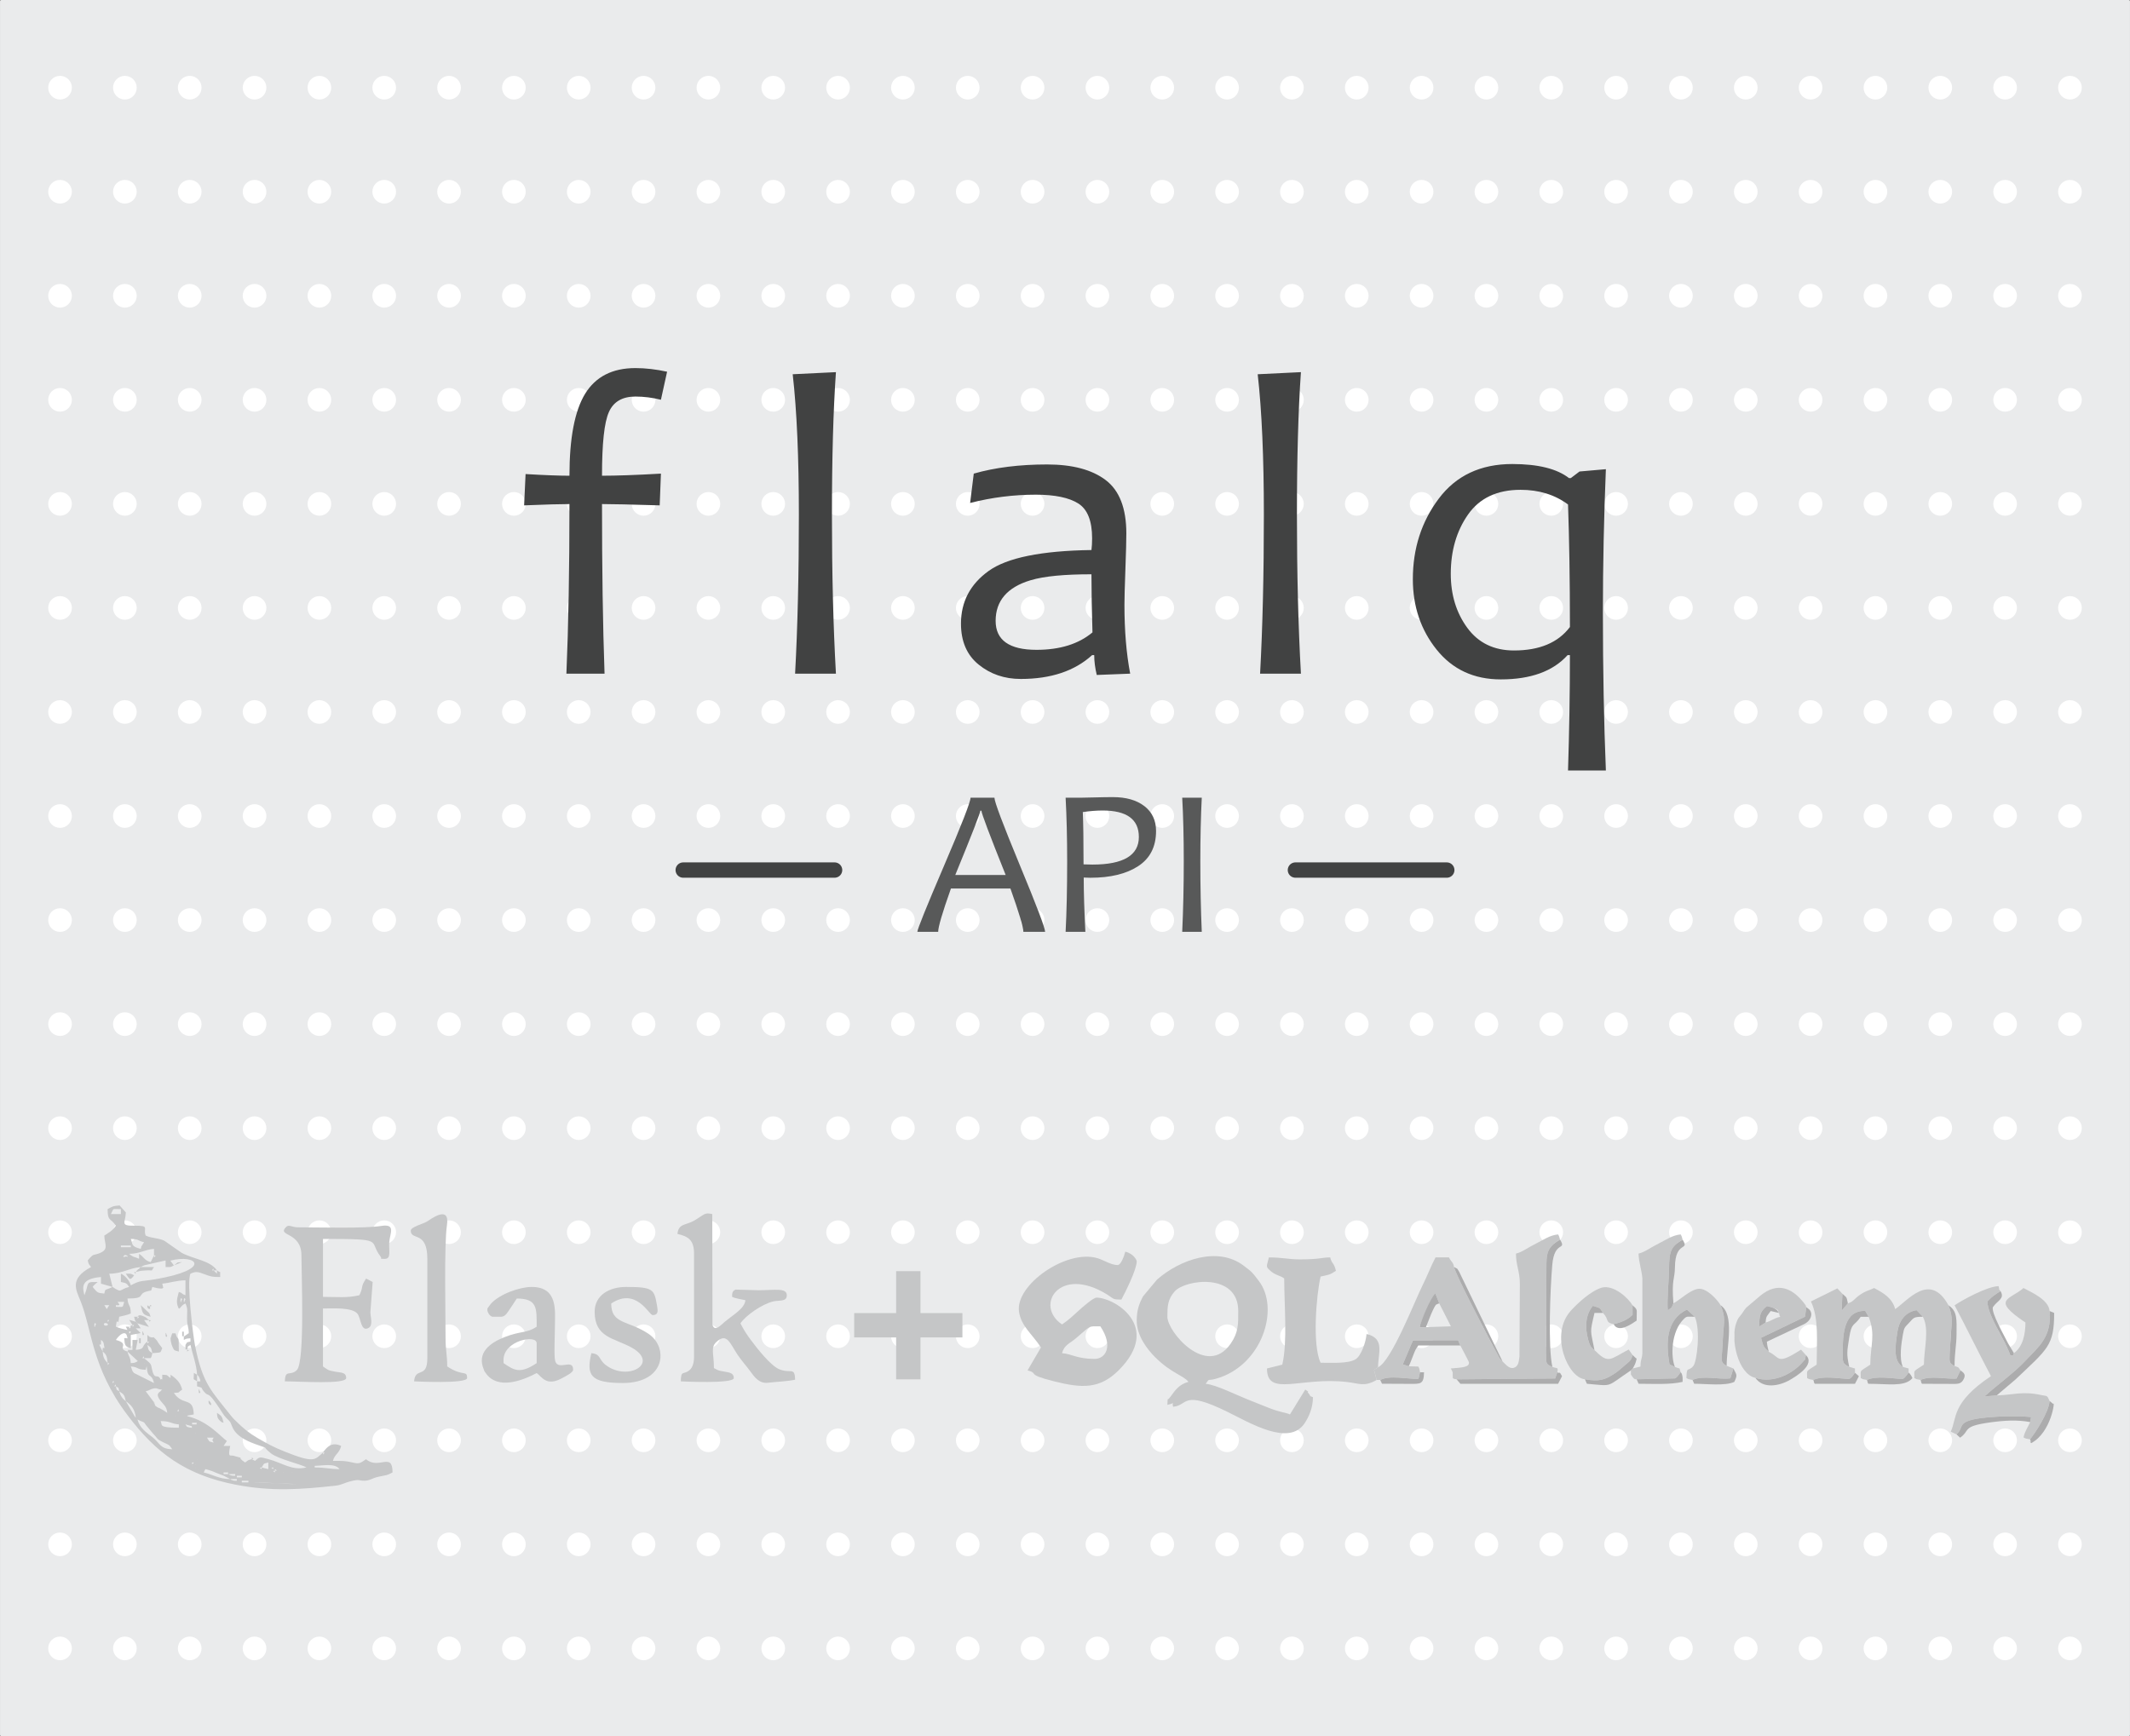 <?xml version="1.0" encoding="UTF-8"?>
<!DOCTYPE svg PUBLIC "-//W3C//DTD SVG 1.1//EN" "http://www.w3.org/Graphics/SVG/1.1/DTD/svg11.dtd">
<!-- Creator: CorelDRAW X7 -->
<svg xmlns="http://www.w3.org/2000/svg" xml:space="preserve" width="1640px" height="1337px" version="1.1" style="shape-rendering:geometricPrecision; text-rendering:geometricPrecision; image-rendering:optimizeQuality; fill-rule:evenodd; clip-rule:evenodd"
viewBox="0 0 1679851 1369514"
 xmlns:xlink="http://www.w3.org/1999/xlink">
 <rect x="0" y="0" width="1679851" height="1369514" fill="#808080" stroke="none"/>
 <defs>
  <style type="text/css">
   <![CDATA[
    .str0 {stroke:#414242;stroke-width:12096.8;stroke-linecap:round}
    .fil7 {fill:none}
    .fil3 {fill:#ACACAD}
    .fil2 {fill:#C5C6C7}
    .fil0 {fill:#EAEBEC}
    .fil1 {fill:white}
    .fil5 {fill:#414242;fill-rule:nonzero}
    .fil6 {fill:#585959;fill-rule:nonzero}
    .fil4 {fill:#C5C6C7;fill-rule:nonzero}
   ]]>
  </style>
 </defs>
 <g id="Capa_x0020_1">
  <g id="_1479898439072">
   <path class="fil0" d="M1156 0l1677538 0c636,0 1157,520 1157,1156l0 1367202c0,636 -521,1156 -1157,1156l-1677538 0c-636,0 -1156,-520 -1156,-1156l0 -1367202c0,-636 520,-1156 1156,-1156z"/>
   <g>
    <g>
     <circle class="fil1" cx="149608" cy="69171" r="9334"/>
     <circle class="fil1" cx="200742" cy="69171" r="9334"/>
     <circle class="fil1" cx="251877" cy="69171" r="9334"/>
     <circle class="fil1" cx="303011" cy="69171" r="9334"/>
     <circle class="fil1" cx="354145" cy="69171" r="9334"/>
     <circle class="fil1" cx="405280" cy="69171" r="9334"/>
     <circle class="fil1" cx="456414" cy="69171" r="9334"/>
     <circle class="fil1" cx="507549" cy="69171" r="9334"/>
     <circle class="fil1" cx="558683" cy="69171" r="9334"/>
     <circle class="fil1" cx="609817" cy="69171" r="9334"/>
     <circle class="fil1" cx="660952" cy="69171" r="9334"/>
     <circle class="fil1" cx="712086" cy="69171" r="9334"/>
     <circle class="fil1" cx="763221" cy="69171" r="9334"/>
     <circle class="fil1" cx="814355" cy="69171" r="9334"/>
     <circle class="fil1" cx="865489" cy="69171" r="9334"/>
     <circle class="fil1" cx="916624" cy="69171" r="9334"/>
     <circle class="fil1" cx="967758" cy="69171" r="9334"/>
     <circle class="fil1" cx="1018893" cy="69171" r="9334"/>
     <circle class="fil1" cx="1070027" cy="69171" r="9334"/>
     <circle class="fil1" cx="1121161" cy="69171" r="9334"/>
     <circle class="fil1" cx="1172296" cy="69171" r="9334"/>
     <circle class="fil1" cx="1223430" cy="69171" r="9334"/>
     <circle class="fil1" cx="1274565" cy="69171" r="9334"/>
     <circle class="fil1" cx="1325699" cy="69171" r="9334"/>
     <circle class="fil1" cx="1376833" cy="69171" r="9334"/>
     <circle class="fil1" cx="1427968" cy="69171" r="9334"/>
     <circle class="fil1" cx="1479102" cy="69171" r="9334"/>
     <circle class="fil1" cx="1530237" cy="69171" r="9334"/>
     <circle class="fil1" cx="1581371" cy="69171" r="9334"/>
     <circle class="fil1" cx="1632511" cy="69171" r="9334"/>
     <circle class="fil1" cx="47339" cy="69171" r="9334"/>
     <circle class="fil1" cx="98473" cy="69171" r="9334"/>
    </g>
    <g>
     <circle class="fil1" cx="149608" cy="151249" r="9334"/>
     <circle class="fil1" cx="200742" cy="151249" r="9334"/>
     <circle class="fil1" cx="251877" cy="151249" r="9334"/>
     <circle class="fil1" cx="303011" cy="151249" r="9334"/>
     <circle class="fil1" cx="354145" cy="151249" r="9334"/>
     <circle class="fil1" cx="405280" cy="151249" r="9334"/>
     <circle class="fil1" cx="456414" cy="151249" r="9334"/>
     <circle class="fil1" cx="507549" cy="151249" r="9334"/>
     <circle class="fil1" cx="558683" cy="151249" r="9334"/>
     <circle class="fil1" cx="609817" cy="151249" r="9334"/>
     <circle class="fil1" cx="660952" cy="151249" r="9334"/>
     <circle class="fil1" cx="712086" cy="151249" r="9334"/>
     <circle class="fil1" cx="763221" cy="151249" r="9334"/>
     <circle class="fil1" cx="814355" cy="151249" r="9334"/>
     <circle class="fil1" cx="865489" cy="151249" r="9334"/>
     <circle class="fil1" cx="916624" cy="151249" r="9334"/>
     <circle class="fil1" cx="967758" cy="151249" r="9334"/>
     <circle class="fil1" cx="1018893" cy="151249" r="9334"/>
     <circle class="fil1" cx="1070027" cy="151249" r="9334"/>
     <circle class="fil1" cx="1121161" cy="151249" r="9334"/>
     <circle class="fil1" cx="1172296" cy="151249" r="9334"/>
     <circle class="fil1" cx="1223430" cy="151249" r="9334"/>
     <circle class="fil1" cx="1274565" cy="151249" r="9334"/>
     <circle class="fil1" cx="1325699" cy="151249" r="9334"/>
     <circle class="fil1" cx="1376833" cy="151249" r="9334"/>
     <circle class="fil1" cx="1427968" cy="151249" r="9334"/>
     <circle class="fil1" cx="1479102" cy="151249" r="9334"/>
     <circle class="fil1" cx="1530237" cy="151249" r="9334"/>
     <circle class="fil1" cx="1581371" cy="151249" r="9334"/>
     <circle class="fil1" cx="1632511" cy="151249" r="9334"/>
     <circle class="fil1" cx="47339" cy="151249" r="9334"/>
     <circle class="fil1" cx="98473" cy="151249" r="9334"/>
    </g>
    <g>
     <circle class="fil1" cx="149608" cy="233327" r="9334"/>
     <circle class="fil1" cx="200742" cy="233327" r="9334"/>
     <circle class="fil1" cx="251877" cy="233327" r="9334"/>
     <circle class="fil1" cx="303011" cy="233327" r="9334"/>
     <circle class="fil1" cx="354145" cy="233327" r="9334"/>
     <circle class="fil1" cx="405280" cy="233327" r="9334"/>
     <circle class="fil1" cx="456414" cy="233327" r="9334"/>
     <circle class="fil1" cx="507549" cy="233327" r="9334"/>
     <circle class="fil1" cx="558683" cy="233327" r="9334"/>
     <circle class="fil1" cx="609817" cy="233327" r="9334"/>
     <circle class="fil1" cx="660952" cy="233327" r="9334"/>
     <circle class="fil1" cx="712086" cy="233327" r="9334"/>
     <circle class="fil1" cx="763221" cy="233327" r="9334"/>
     <circle class="fil1" cx="814355" cy="233327" r="9334"/>
     <circle class="fil1" cx="865489" cy="233327" r="9334"/>
     <circle class="fil1" cx="916624" cy="233327" r="9334"/>
     <circle class="fil1" cx="967758" cy="233327" r="9334"/>
     <circle class="fil1" cx="1018893" cy="233327" r="9334"/>
     <circle class="fil1" cx="1070027" cy="233327" r="9334"/>
     <circle class="fil1" cx="1121161" cy="233327" r="9334"/>
     <circle class="fil1" cx="1172296" cy="233327" r="9334"/>
     <circle class="fil1" cx="1223430" cy="233327" r="9334"/>
     <circle class="fil1" cx="1274565" cy="233327" r="9334"/>
     <circle class="fil1" cx="1325699" cy="233327" r="9334"/>
     <circle class="fil1" cx="1376833" cy="233327" r="9334"/>
     <circle class="fil1" cx="1427968" cy="233327" r="9334"/>
     <circle class="fil1" cx="1479102" cy="233327" r="9334"/>
     <circle class="fil1" cx="1530237" cy="233327" r="9334"/>
     <circle class="fil1" cx="1581371" cy="233327" r="9334"/>
     <circle class="fil1" cx="1632511" cy="233327" r="9334"/>
     <circle class="fil1" cx="47339" cy="233327" r="9334"/>
     <circle class="fil1" cx="98473" cy="233327" r="9334"/>
    </g>
    <g>
     <circle class="fil1" cx="149608" cy="315405" r="9334"/>
     <circle class="fil1" cx="200742" cy="315405" r="9334"/>
     <circle class="fil1" cx="251877" cy="315405" r="9334"/>
     <circle class="fil1" cx="303011" cy="315405" r="9334"/>
     <circle class="fil1" cx="354145" cy="315405" r="9334"/>
     <circle class="fil1" cx="405280" cy="315405" r="9334"/>
     <circle class="fil1" cx="456414" cy="315405" r="9334"/>
     <circle class="fil1" cx="507549" cy="315405" r="9334"/>
     <circle class="fil1" cx="558683" cy="315405" r="9334"/>
     <circle class="fil1" cx="609817" cy="315405" r="9334"/>
     <circle class="fil1" cx="660952" cy="315405" r="9334"/>
     <circle class="fil1" cx="712086" cy="315405" r="9334"/>
     <circle class="fil1" cx="763221" cy="315405" r="9334"/>
     <circle class="fil1" cx="814355" cy="315405" r="9334"/>
     <circle class="fil1" cx="865489" cy="315405" r="9334"/>
     <circle class="fil1" cx="916624" cy="315405" r="9334"/>
     <circle class="fil1" cx="967758" cy="315405" r="9334"/>
     <circle class="fil1" cx="1018893" cy="315405" r="9334"/>
     <circle class="fil1" cx="1070027" cy="315405" r="9334"/>
     <circle class="fil1" cx="1121161" cy="315405" r="9334"/>
     <circle class="fil1" cx="1172296" cy="315405" r="9334"/>
     <circle class="fil1" cx="1223430" cy="315405" r="9334"/>
     <circle class="fil1" cx="1274565" cy="315405" r="9334"/>
     <circle class="fil1" cx="1325699" cy="315405" r="9334"/>
     <circle class="fil1" cx="1376833" cy="315405" r="9334"/>
     <circle class="fil1" cx="1427968" cy="315405" r="9334"/>
     <circle class="fil1" cx="1479102" cy="315405" r="9334"/>
     <circle class="fil1" cx="1530237" cy="315405" r="9334"/>
     <circle class="fil1" cx="1581371" cy="315405" r="9334"/>
     <circle class="fil1" cx="1632511" cy="315405" r="9334"/>
     <circle class="fil1" cx="47339" cy="315405" r="9334"/>
     <circle class="fil1" cx="98473" cy="315405" r="9334"/>
    </g>
    <g>
     <circle class="fil1" cx="149608" cy="397483" r="9334"/>
     <circle class="fil1" cx="200742" cy="397483" r="9334"/>
     <circle class="fil1" cx="251877" cy="397483" r="9334"/>
     <circle class="fil1" cx="303011" cy="397483" r="9334"/>
     <circle class="fil1" cx="354145" cy="397483" r="9334"/>
     <circle class="fil1" cx="405280" cy="397483" r="9334"/>
     <circle class="fil1" cx="456414" cy="397483" r="9334"/>
     <circle class="fil1" cx="507549" cy="397483" r="9334"/>
     <circle class="fil1" cx="558683" cy="397483" r="9334"/>
     <circle class="fil1" cx="609817" cy="397483" r="9334"/>
     <circle class="fil1" cx="660952" cy="397483" r="9334"/>
     <circle class="fil1" cx="712086" cy="397483" r="9334"/>
     <circle class="fil1" cx="763221" cy="397483" r="9334"/>
     <circle class="fil1" cx="814355" cy="397483" r="9334"/>
     <circle class="fil1" cx="865489" cy="397483" r="9334"/>
     <circle class="fil1" cx="916624" cy="397483" r="9334"/>
     <circle class="fil1" cx="967758" cy="397483" r="9334"/>
     <circle class="fil1" cx="1018893" cy="397483" r="9334"/>
     <circle class="fil1" cx="1070027" cy="397483" r="9334"/>
     <circle class="fil1" cx="1121161" cy="397483" r="9334"/>
     <circle class="fil1" cx="1172296" cy="397483" r="9334"/>
     <circle class="fil1" cx="1223430" cy="397483" r="9334"/>
     <circle class="fil1" cx="1274565" cy="397483" r="9334"/>
     <circle class="fil1" cx="1325699" cy="397483" r="9334"/>
     <circle class="fil1" cx="1376833" cy="397483" r="9334"/>
     <circle class="fil1" cx="1427968" cy="397483" r="9334"/>
     <circle class="fil1" cx="1479102" cy="397483" r="9334"/>
     <circle class="fil1" cx="1530237" cy="397483" r="9334"/>
     <circle class="fil1" cx="1581371" cy="397483" r="9334"/>
     <circle class="fil1" cx="1632511" cy="397483" r="9334"/>
     <circle class="fil1" cx="47339" cy="397483" r="9334"/>
     <circle class="fil1" cx="98473" cy="397483" r="9334"/>
    </g>
    <g>
     <circle class="fil1" cx="149608" cy="479561" r="9334"/>
     <circle class="fil1" cx="200742" cy="479561" r="9334"/>
     <circle class="fil1" cx="251877" cy="479561" r="9334"/>
     <circle class="fil1" cx="303011" cy="479561" r="9334"/>
     <circle class="fil1" cx="354145" cy="479561" r="9334"/>
     <circle class="fil1" cx="405280" cy="479561" r="9334"/>
     <circle class="fil1" cx="456414" cy="479561" r="9334"/>
     <circle class="fil1" cx="507549" cy="479561" r="9334"/>
     <circle class="fil1" cx="558683" cy="479561" r="9334"/>
     <circle class="fil1" cx="609817" cy="479561" r="9334"/>
     <circle class="fil1" cx="660952" cy="479561" r="9334"/>
     <circle class="fil1" cx="712086" cy="479561" r="9334"/>
     <circle class="fil1" cx="763221" cy="479561" r="9334"/>
     <circle class="fil1" cx="814355" cy="479561" r="9334"/>
     <circle class="fil1" cx="865489" cy="479561" r="9334"/>
     <circle class="fil1" cx="916624" cy="479561" r="9334"/>
     <circle class="fil1" cx="967758" cy="479561" r="9334"/>
     <circle class="fil1" cx="1018893" cy="479561" r="9334"/>
     <circle class="fil1" cx="1070027" cy="479561" r="9334"/>
     <circle class="fil1" cx="1121161" cy="479561" r="9334"/>
     <circle class="fil1" cx="1172296" cy="479561" r="9334"/>
     <circle class="fil1" cx="1223430" cy="479561" r="9334"/>
     <circle class="fil1" cx="1274565" cy="479561" r="9334"/>
     <circle class="fil1" cx="1325699" cy="479561" r="9334"/>
     <circle class="fil1" cx="1376833" cy="479561" r="9334"/>
     <circle class="fil1" cx="1427968" cy="479561" r="9334"/>
     <circle class="fil1" cx="1479102" cy="479561" r="9334"/>
     <circle class="fil1" cx="1530237" cy="479561" r="9334"/>
     <circle class="fil1" cx="1581371" cy="479561" r="9334"/>
     <circle class="fil1" cx="1632511" cy="479561" r="9334"/>
     <circle class="fil1" cx="47339" cy="479561" r="9334"/>
     <circle class="fil1" cx="98473" cy="479561" r="9334"/>
    </g>
    <g>
     <circle class="fil1" cx="149608" cy="561639" r="9334"/>
     <circle class="fil1" cx="200742" cy="561639" r="9334"/>
     <circle class="fil1" cx="251877" cy="561639" r="9334"/>
     <circle class="fil1" cx="303011" cy="561639" r="9334"/>
     <circle class="fil1" cx="354145" cy="561639" r="9334"/>
     <circle class="fil1" cx="405280" cy="561639" r="9334"/>
     <circle class="fil1" cx="456414" cy="561639" r="9334"/>
     <circle class="fil1" cx="507549" cy="561639" r="9334"/>
     <circle class="fil1" cx="558683" cy="561639" r="9334"/>
     <circle class="fil1" cx="609817" cy="561639" r="9334"/>
     <circle class="fil1" cx="660952" cy="561639" r="9334"/>
     <circle class="fil1" cx="712086" cy="561639" r="9334"/>
     <circle class="fil1" cx="763221" cy="561639" r="9334"/>
     <circle class="fil1" cx="814355" cy="561639" r="9334"/>
     <circle class="fil1" cx="865489" cy="561639" r="9334"/>
     <circle class="fil1" cx="916624" cy="561639" r="9334"/>
     <circle class="fil1" cx="967758" cy="561639" r="9334"/>
     <circle class="fil1" cx="1018893" cy="561639" r="9334"/>
     <circle class="fil1" cx="1070027" cy="561639" r="9334"/>
     <circle class="fil1" cx="1121161" cy="561639" r="9334"/>
     <circle class="fil1" cx="1172296" cy="561639" r="9334"/>
     <circle class="fil1" cx="1223430" cy="561639" r="9334"/>
     <circle class="fil1" cx="1274565" cy="561639" r="9334"/>
     <circle class="fil1" cx="1325699" cy="561639" r="9334"/>
     <circle class="fil1" cx="1376833" cy="561639" r="9334"/>
     <circle class="fil1" cx="1427968" cy="561639" r="9334"/>
     <circle class="fil1" cx="1479102" cy="561639" r="9334"/>
     <circle class="fil1" cx="1530237" cy="561639" r="9334"/>
     <circle class="fil1" cx="1581371" cy="561639" r="9334"/>
     <circle class="fil1" cx="1632511" cy="561639" r="9334"/>
     <circle class="fil1" cx="47339" cy="561639" r="9334"/>
     <circle class="fil1" cx="98473" cy="561639" r="9334"/>
    </g>
    <g>
     <circle class="fil1" cx="149608" cy="643718" r="9334"/>
     <circle class="fil1" cx="200742" cy="643718" r="9334"/>
     <circle class="fil1" cx="251877" cy="643718" r="9334"/>
     <circle class="fil1" cx="303011" cy="643718" r="9334"/>
     <circle class="fil1" cx="354145" cy="643718" r="9334"/>
     <circle class="fil1" cx="405280" cy="643718" r="9334"/>
     <circle class="fil1" cx="456414" cy="643718" r="9334"/>
     <circle class="fil1" cx="507549" cy="643718" r="9334"/>
     <circle class="fil1" cx="558683" cy="643718" r="9334"/>
     <circle class="fil1" cx="609817" cy="643718" r="9334"/>
     <circle class="fil1" cx="660952" cy="643718" r="9334"/>
     <circle class="fil1" cx="712086" cy="643718" r="9334"/>
     <circle class="fil1" cx="763221" cy="643718" r="9334"/>
     <circle class="fil1" cx="814355" cy="643718" r="9334"/>
     <circle class="fil1" cx="865489" cy="643718" r="9334"/>
     <circle class="fil1" cx="916624" cy="643718" r="9334"/>
     <circle class="fil1" cx="967758" cy="643718" r="9334"/>
     <circle class="fil1" cx="1018893" cy="643718" r="9334"/>
     <circle class="fil1" cx="1070027" cy="643718" r="9334"/>
     <circle class="fil1" cx="1121161" cy="643718" r="9334"/>
     <circle class="fil1" cx="1172296" cy="643718" r="9334"/>
     <circle class="fil1" cx="1223430" cy="643718" r="9334"/>
     <circle class="fil1" cx="1274565" cy="643718" r="9334"/>
     <circle class="fil1" cx="1325699" cy="643718" r="9334"/>
     <circle class="fil1" cx="1376833" cy="643718" r="9334"/>
     <circle class="fil1" cx="1427968" cy="643718" r="9334"/>
     <circle class="fil1" cx="1479102" cy="643718" r="9334"/>
     <circle class="fil1" cx="1530237" cy="643718" r="9334"/>
     <circle class="fil1" cx="1581371" cy="643718" r="9334"/>
     <circle class="fil1" cx="1632511" cy="643718" r="9334"/>
     <circle class="fil1" cx="47339" cy="643718" r="9334"/>
     <circle class="fil1" cx="98473" cy="643718" r="9334"/>
    </g>
    <g>
     <circle class="fil1" cx="149608" cy="725796" r="9334"/>
     <circle class="fil1" cx="200742" cy="725796" r="9334"/>
     <circle class="fil1" cx="251877" cy="725796" r="9334"/>
     <circle class="fil1" cx="303011" cy="725796" r="9334"/>
     <circle class="fil1" cx="354145" cy="725796" r="9334"/>
     <circle class="fil1" cx="405280" cy="725796" r="9334"/>
     <circle class="fil1" cx="456414" cy="725796" r="9334"/>
     <circle class="fil1" cx="507549" cy="725796" r="9334"/>
     <circle class="fil1" cx="558683" cy="725796" r="9334"/>
     <circle class="fil1" cx="609817" cy="725796" r="9334"/>
     <circle class="fil1" cx="660952" cy="725796" r="9334"/>
     <circle class="fil1" cx="712086" cy="725796" r="9334"/>
     <circle class="fil1" cx="763221" cy="725796" r="9334"/>
     <circle class="fil1" cx="814355" cy="725796" r="9334"/>
     <circle class="fil1" cx="865489" cy="725796" r="9334"/>
     <circle class="fil1" cx="916624" cy="725796" r="9334"/>
     <circle class="fil1" cx="967758" cy="725796" r="9334"/>
     <circle class="fil1" cx="1018893" cy="725796" r="9334"/>
     <circle class="fil1" cx="1070027" cy="725796" r="9334"/>
     <circle class="fil1" cx="1121161" cy="725796" r="9334"/>
     <circle class="fil1" cx="1172296" cy="725796" r="9334"/>
     <circle class="fil1" cx="1223430" cy="725796" r="9334"/>
     <circle class="fil1" cx="1274565" cy="725796" r="9334"/>
     <circle class="fil1" cx="1325699" cy="725796" r="9334"/>
     <circle class="fil1" cx="1376833" cy="725796" r="9334"/>
     <circle class="fil1" cx="1427968" cy="725796" r="9334"/>
     <circle class="fil1" cx="1479102" cy="725796" r="9334"/>
     <circle class="fil1" cx="1530237" cy="725796" r="9334"/>
     <circle class="fil1" cx="1581371" cy="725796" r="9334"/>
     <circle class="fil1" cx="1632511" cy="725796" r="9334"/>
     <circle class="fil1" cx="47339" cy="725796" r="9334"/>
     <circle class="fil1" cx="98473" cy="725796" r="9334"/>
    </g>
    <g>
     <circle class="fil1" cx="149608" cy="807874" r="9334"/>
     <circle class="fil1" cx="200742" cy="807874" r="9334"/>
     <circle class="fil1" cx="251877" cy="807874" r="9334"/>
     <circle class="fil1" cx="303011" cy="807874" r="9334"/>
     <circle class="fil1" cx="354145" cy="807874" r="9334"/>
     <circle class="fil1" cx="405280" cy="807874" r="9334"/>
     <circle class="fil1" cx="456414" cy="807874" r="9334"/>
     <circle class="fil1" cx="507549" cy="807874" r="9334"/>
     <circle class="fil1" cx="558683" cy="807874" r="9334"/>
     <circle class="fil1" cx="609817" cy="807874" r="9334"/>
     <circle class="fil1" cx="660952" cy="807874" r="9334"/>
     <circle class="fil1" cx="712086" cy="807874" r="9334"/>
     <circle class="fil1" cx="763221" cy="807874" r="9334"/>
     <circle class="fil1" cx="814355" cy="807874" r="9334"/>
     <circle class="fil1" cx="865489" cy="807874" r="9334"/>
     <circle class="fil1" cx="916624" cy="807874" r="9334"/>
     <circle class="fil1" cx="967758" cy="807874" r="9334"/>
     <circle class="fil1" cx="1018893" cy="807874" r="9334"/>
     <circle class="fil1" cx="1070027" cy="807874" r="9334"/>
     <circle class="fil1" cx="1121161" cy="807874" r="9334"/>
     <circle class="fil1" cx="1172296" cy="807874" r="9334"/>
     <circle class="fil1" cx="1223430" cy="807874" r="9334"/>
     <circle class="fil1" cx="1274565" cy="807874" r="9334"/>
     <circle class="fil1" cx="1325699" cy="807874" r="9334"/>
     <circle class="fil1" cx="1376833" cy="807874" r="9334"/>
     <circle class="fil1" cx="1427968" cy="807874" r="9334"/>
     <circle class="fil1" cx="1479102" cy="807874" r="9334"/>
     <circle class="fil1" cx="1530237" cy="807874" r="9334"/>
     <circle class="fil1" cx="1581371" cy="807874" r="9334"/>
     <circle class="fil1" cx="1632511" cy="807874" r="9334"/>
     <circle class="fil1" cx="47339" cy="807874" r="9334"/>
     <circle class="fil1" cx="98473" cy="807874" r="9334"/>
    </g>
    <g>
     <circle class="fil1" cx="149608" cy="889952" r="9334"/>
     <circle class="fil1" cx="200742" cy="889952" r="9334"/>
     <circle class="fil1" cx="251877" cy="889952" r="9334"/>
     <circle class="fil1" cx="303011" cy="889952" r="9334"/>
     <circle class="fil1" cx="354145" cy="889952" r="9334"/>
     <circle class="fil1" cx="405280" cy="889952" r="9334"/>
     <circle class="fil1" cx="456414" cy="889952" r="9334"/>
     <circle class="fil1" cx="507549" cy="889952" r="9334"/>
     <circle class="fil1" cx="558683" cy="889952" r="9334"/>
     <circle class="fil1" cx="609817" cy="889952" r="9334"/>
     <circle class="fil1" cx="660952" cy="889952" r="9334"/>
     <circle class="fil1" cx="712086" cy="889952" r="9334"/>
     <circle class="fil1" cx="763221" cy="889952" r="9334"/>
     <circle class="fil1" cx="814355" cy="889952" r="9334"/>
     <circle class="fil1" cx="865489" cy="889952" r="9334"/>
     <circle class="fil1" cx="916624" cy="889952" r="9334"/>
     <circle class="fil1" cx="967758" cy="889952" r="9334"/>
     <circle class="fil1" cx="1018893" cy="889952" r="9334"/>
     <circle class="fil1" cx="1070027" cy="889952" r="9334"/>
     <circle class="fil1" cx="1121161" cy="889952" r="9334"/>
     <circle class="fil1" cx="1172296" cy="889952" r="9334"/>
     <circle class="fil1" cx="1223430" cy="889952" r="9334"/>
     <circle class="fil1" cx="1274565" cy="889952" r="9334"/>
     <circle class="fil1" cx="1325699" cy="889952" r="9334"/>
     <circle class="fil1" cx="1376833" cy="889952" r="9334"/>
     <circle class="fil1" cx="1427968" cy="889952" r="9334"/>
     <circle class="fil1" cx="1479102" cy="889952" r="9334"/>
     <circle class="fil1" cx="1530237" cy="889952" r="9334"/>
     <circle class="fil1" cx="1581371" cy="889952" r="9334"/>
     <circle class="fil1" cx="1632511" cy="889952" r="9334"/>
     <circle class="fil1" cx="47339" cy="889952" r="9334"/>
     <circle class="fil1" cx="98473" cy="889952" r="9334"/>
    </g>
    <g>
     <circle class="fil1" cx="149608" cy="972030" r="9334"/>
     <circle class="fil1" cx="200742" cy="972030" r="9334"/>
     <circle class="fil1" cx="251877" cy="972030" r="9334"/>
     <circle class="fil1" cx="303011" cy="972030" r="9334"/>
     <circle class="fil1" cx="354145" cy="972030" r="9334"/>
     <circle class="fil1" cx="405280" cy="972030" r="9334"/>
     <circle class="fil1" cx="456414" cy="972030" r="9334"/>
     <circle class="fil1" cx="507549" cy="972030" r="9334"/>
     <circle class="fil1" cx="558683" cy="972030" r="9334"/>
     <circle class="fil1" cx="609817" cy="972030" r="9334"/>
     <circle class="fil1" cx="660952" cy="972030" r="9334"/>
     <circle class="fil1" cx="712086" cy="972030" r="9334"/>
     <circle class="fil1" cx="763221" cy="972030" r="9334"/>
     <circle class="fil1" cx="814355" cy="972030" r="9334"/>
     <circle class="fil1" cx="865489" cy="972030" r="9334"/>
     <circle class="fil1" cx="916624" cy="972030" r="9334"/>
     <circle class="fil1" cx="967758" cy="972030" r="9334"/>
     <circle class="fil1" cx="1018893" cy="972030" r="9334"/>
     <circle class="fil1" cx="1070027" cy="972030" r="9334"/>
     <circle class="fil1" cx="1121161" cy="972030" r="9334"/>
     <circle class="fil1" cx="1172296" cy="972030" r="9334"/>
     <circle class="fil1" cx="1223430" cy="972030" r="9334"/>
     <circle class="fil1" cx="1274565" cy="972030" r="9334"/>
     <circle class="fil1" cx="1325699" cy="972030" r="9334"/>
     <circle class="fil1" cx="1376833" cy="972030" r="9334"/>
     <circle class="fil1" cx="1427968" cy="972030" r="9334"/>
     <circle class="fil1" cx="1479102" cy="972030" r="9334"/>
     <circle class="fil1" cx="1530237" cy="972030" r="9334"/>
     <circle class="fil1" cx="1581371" cy="972030" r="9334"/>
     <circle class="fil1" cx="1632511" cy="972030" r="9334"/>
     <circle class="fil1" cx="47339" cy="972030" r="9334"/>
     <circle class="fil1" cx="98473" cy="972030" r="9334"/>
    </g>
    <g>
     <circle class="fil1" cx="149608" cy="1054108" r="9334"/>
     <circle class="fil1" cx="200742" cy="1054108" r="9334"/>
     <circle class="fil1" cx="251877" cy="1054108" r="9334"/>
     <circle class="fil1" cx="303011" cy="1054108" r="9334"/>
     <circle class="fil1" cx="354145" cy="1054108" r="9334"/>
     <circle class="fil1" cx="405280" cy="1054108" r="9334"/>
     <circle class="fil1" cx="456414" cy="1054108" r="9334"/>
     <circle class="fil1" cx="507549" cy="1054108" r="9334"/>
     <circle class="fil1" cx="558683" cy="1054108" r="9334"/>
     <circle class="fil1" cx="609817" cy="1054108" r="9334"/>
     <circle class="fil1" cx="660952" cy="1054108" r="9334"/>
     <circle class="fil1" cx="712086" cy="1054108" r="9334"/>
     <circle class="fil1" cx="763221" cy="1054108" r="9334"/>
     <circle class="fil1" cx="814355" cy="1054108" r="9334"/>
     <circle class="fil1" cx="865489" cy="1054108" r="9334"/>
     <circle class="fil1" cx="916624" cy="1054108" r="9334"/>
     <circle class="fil1" cx="967758" cy="1054108" r="9334"/>
     <circle class="fil1" cx="1018893" cy="1054108" r="9334"/>
     <circle class="fil1" cx="1070027" cy="1054108" r="9334"/>
     <circle class="fil1" cx="1121161" cy="1054108" r="9334"/>
     <circle class="fil1" cx="1172296" cy="1054108" r="9334"/>
     <circle class="fil1" cx="1223430" cy="1054108" r="9334"/>
     <circle class="fil1" cx="1274565" cy="1054108" r="9334"/>
     <circle class="fil1" cx="1325699" cy="1054108" r="9334"/>
     <circle class="fil1" cx="1376833" cy="1054108" r="9334"/>
     <circle class="fil1" cx="1427968" cy="1054108" r="9334"/>
     <circle class="fil1" cx="1479102" cy="1054108" r="9334"/>
     <circle class="fil1" cx="1530237" cy="1054108" r="9334"/>
     <circle class="fil1" cx="1581371" cy="1054108" r="9334"/>
     <circle class="fil1" cx="1632511" cy="1054108" r="9334"/>
     <circle class="fil1" cx="47339" cy="1054108" r="9334"/>
     <circle class="fil1" cx="98473" cy="1054108" r="9334"/>
    </g>
    <g>
     <circle class="fil1" cx="149608" cy="1136186" r="9334"/>
     <circle class="fil1" cx="200742" cy="1136186" r="9334"/>
     <circle class="fil1" cx="251877" cy="1136186" r="9334"/>
     <circle class="fil1" cx="303011" cy="1136186" r="9334"/>
     <circle class="fil1" cx="354145" cy="1136186" r="9334"/>
     <circle class="fil1" cx="405280" cy="1136186" r="9334"/>
     <circle class="fil1" cx="456414" cy="1136186" r="9334"/>
     <circle class="fil1" cx="507549" cy="1136186" r="9334"/>
     <circle class="fil1" cx="558683" cy="1136186" r="9334"/>
     <circle class="fil1" cx="609817" cy="1136186" r="9334"/>
     <circle class="fil1" cx="660952" cy="1136186" r="9334"/>
     <circle class="fil1" cx="712086" cy="1136186" r="9334"/>
     <circle class="fil1" cx="763221" cy="1136186" r="9334"/>
     <circle class="fil1" cx="814355" cy="1136186" r="9334"/>
     <circle class="fil1" cx="865489" cy="1136186" r="9334"/>
     <circle class="fil1" cx="916624" cy="1136186" r="9334"/>
     <circle class="fil1" cx="967758" cy="1136186" r="9334"/>
     <circle class="fil1" cx="1018893" cy="1136186" r="9334"/>
     <circle class="fil1" cx="1070027" cy="1136186" r="9334"/>
     <circle class="fil1" cx="1121161" cy="1136186" r="9334"/>
     <circle class="fil1" cx="1172296" cy="1136186" r="9334"/>
     <circle class="fil1" cx="1223430" cy="1136186" r="9334"/>
     <circle class="fil1" cx="1274565" cy="1136186" r="9334"/>
     <circle class="fil1" cx="1325699" cy="1136186" r="9334"/>
     <circle class="fil1" cx="1376833" cy="1136186" r="9334"/>
     <circle class="fil1" cx="1427968" cy="1136186" r="9334"/>
     <circle class="fil1" cx="1479102" cy="1136186" r="9334"/>
     <circle class="fil1" cx="1530237" cy="1136186" r="9334"/>
     <circle class="fil1" cx="1581371" cy="1136186" r="9334"/>
     <circle class="fil1" cx="1632511" cy="1136186" r="9334"/>
     <circle class="fil1" cx="47339" cy="1136186" r="9334"/>
     <circle class="fil1" cx="98473" cy="1136186" r="9334"/>
    </g>
    <g>
     <circle class="fil1" cx="149608" cy="1218264" r="9334"/>
     <circle class="fil1" cx="200742" cy="1218264" r="9334"/>
     <circle class="fil1" cx="251877" cy="1218264" r="9334"/>
     <circle class="fil1" cx="303011" cy="1218264" r="9334"/>
     <circle class="fil1" cx="354145" cy="1218264" r="9334"/>
     <circle class="fil1" cx="405280" cy="1218264" r="9334"/>
     <circle class="fil1" cx="456414" cy="1218264" r="9334"/>
     <circle class="fil1" cx="507549" cy="1218264" r="9334"/>
     <circle class="fil1" cx="558683" cy="1218264" r="9334"/>
     <circle class="fil1" cx="609817" cy="1218264" r="9334"/>
     <circle class="fil1" cx="660952" cy="1218264" r="9334"/>
     <circle class="fil1" cx="712086" cy="1218264" r="9334"/>
     <circle class="fil1" cx="763221" cy="1218264" r="9334"/>
     <circle class="fil1" cx="814355" cy="1218264" r="9334"/>
     <circle class="fil1" cx="865489" cy="1218264" r="9334"/>
     <circle class="fil1" cx="916624" cy="1218264" r="9334"/>
     <circle class="fil1" cx="967758" cy="1218264" r="9334"/>
     <circle class="fil1" cx="1018893" cy="1218264" r="9334"/>
     <circle class="fil1" cx="1070027" cy="1218264" r="9334"/>
     <circle class="fil1" cx="1121161" cy="1218264" r="9334"/>
     <circle class="fil1" cx="1172296" cy="1218264" r="9334"/>
     <circle class="fil1" cx="1223430" cy="1218264" r="9334"/>
     <circle class="fil1" cx="1274565" cy="1218264" r="9334"/>
     <circle class="fil1" cx="1325699" cy="1218264" r="9334"/>
     <circle class="fil1" cx="1376833" cy="1218264" r="9334"/>
     <circle class="fil1" cx="1427968" cy="1218264" r="9334"/>
     <circle class="fil1" cx="1479102" cy="1218264" r="9334"/>
     <circle class="fil1" cx="1530237" cy="1218264" r="9334"/>
     <circle class="fil1" cx="1581371" cy="1218264" r="9334"/>
     <circle class="fil1" cx="1632511" cy="1218264" r="9334"/>
     <circle class="fil1" cx="47339" cy="1218264" r="9334"/>
     <circle class="fil1" cx="98473" cy="1218264" r="9334"/>
    </g>
    <g>
     <circle class="fil1" cx="149608" cy="1300342" r="9334"/>
     <circle class="fil1" cx="200742" cy="1300342" r="9334"/>
     <circle class="fil1" cx="251877" cy="1300342" r="9334"/>
     <circle class="fil1" cx="303011" cy="1300342" r="9334"/>
     <circle class="fil1" cx="354145" cy="1300342" r="9334"/>
     <circle class="fil1" cx="405280" cy="1300342" r="9334"/>
     <circle class="fil1" cx="456414" cy="1300342" r="9334"/>
     <circle class="fil1" cx="507549" cy="1300342" r="9334"/>
     <circle class="fil1" cx="558683" cy="1300342" r="9334"/>
     <circle class="fil1" cx="609817" cy="1300342" r="9334"/>
     <circle class="fil1" cx="660952" cy="1300342" r="9334"/>
     <circle class="fil1" cx="712086" cy="1300342" r="9334"/>
     <circle class="fil1" cx="763221" cy="1300342" r="9334"/>
     <circle class="fil1" cx="814355" cy="1300342" r="9334"/>
     <circle class="fil1" cx="865489" cy="1300342" r="9334"/>
     <circle class="fil1" cx="916624" cy="1300342" r="9334"/>
     <circle class="fil1" cx="967758" cy="1300342" r="9334"/>
     <circle class="fil1" cx="1018893" cy="1300342" r="9334"/>
     <circle class="fil1" cx="1070027" cy="1300342" r="9334"/>
     <circle class="fil1" cx="1121161" cy="1300342" r="9334"/>
     <circle class="fil1" cx="1172296" cy="1300342" r="9334"/>
     <circle class="fil1" cx="1223430" cy="1300342" r="9334"/>
     <circle class="fil1" cx="1274565" cy="1300342" r="9334"/>
     <circle class="fil1" cx="1325699" cy="1300342" r="9334"/>
     <circle class="fil1" cx="1376833" cy="1300342" r="9334"/>
     <circle class="fil1" cx="1427968" cy="1300342" r="9334"/>
     <circle class="fil1" cx="1479102" cy="1300342" r="9334"/>
     <circle class="fil1" cx="1530237" cy="1300342" r="9334"/>
     <circle class="fil1" cx="1581371" cy="1300342" r="9334"/>
     <circle class="fil1" cx="1632511" cy="1300342" r="9334"/>
     <circle class="fil1" cx="47339" cy="1300342" r="9334"/>
     <circle class="fil1" cx="98473" cy="1300342" r="9334"/>
    </g>
   </g>
   <g>
    <g>
     <g>
      <path class="fil2" d="M920671 1038731c0,-8106 175,-13683 5712,-19967 8402,-9537 50179,-15102 50179,15435 0,10366 234,16757 -5979,25744 -18844,27251 -49912,-9257 -49912,-21212zm-24168 3022c0,12046 8297,22688 14725,29079 12604,12526 22458,14342 26059,19257 -7084,1892 -10176,6121 -14089,11590 -3479,4859 -1888,-1142 -2527,6537 7350,-1557 3088,-2845 4532,1511 12003,-999 6576,-13810 42832,3994 18024,8853 48585,27431 60838,9043 3538,-5311 6600,-12378 6600,-20590 -3760,-1517 -946,-34 -3258,-2785 -2881,-3428 2658,731 -2784,-3258l-12085 19638c-3456,-1658 -7034,-1287 -17249,-5409 -6029,-2436 -10976,-4401 -16205,-6453 -8245,-3233 -24965,-11637 -33009,-12307 3569,-4873 842,-1959 8095,-3988 36364,-10177 50614,-55306 33792,-77174 -5405,-7026 -4926,-6727 -12060,-12108 -20306,-15311 -50271,-4713 -68209,11083l-11000 13169c-3077,5801 -4998,10849 -4998,19171z"/>
      <path class="fil2" d="M1135064 1028157l9210 18105 -19679 658 -5054 208c1137,-5144 9702,-22281 12461,-26856l3062 7885zm49952 45859c-1375,-1484 -231,118 -2374,-2671l-8494 -15657c-6278,-12566 -24913,-47678 -27436,-56232 -721,-4182 -1745,-3306 -3991,-7551l-10573 0c-3670,6933 -6288,14121 -10063,21658 -6315,12605 -24746,60328 -35254,64983l-3182 2083 2069 7950 2821 0c7750,-3944 20840,-709 30146,-844l1235 -5198c-620,-2902 -183,-2423 -1367,-4532l-7553 -222 -4673 -1498 8017 -18976 35600 -8 1790 4088c577,1052 6614,12579 6720,13105 826,4072 -5366,4284 -14222,5021 1924,4010 1378,1617 1511,7553 1451,1212 1499,498 3020,1018l77783 -685 1645 -4864c1040,-4565 -517,-2744 -3900,-4309 -5392,-2237 -4758,-2451 -5032,-10733l376 -71112c185,-8206 1150,-12852 10698,-18584 -797,-2454 -404,-2053 -1511,-4022 -6358,531 -11721,4354 -17127,7042 -7237,3598 -11093,6897 -16104,8064 0,9700 3050,13647 3063,24126l-312 57173c-512,3616 -659,7875 -4669,8864 -3713,913 -6386,-3098 -8657,-5030z"/>
      <path class="fil2" d="M863270 1071963c-13853,0 -17918,-3885 -25679,-4531 1753,-6568 6148,-7631 10937,-11721 12399,-10592 9490,-9427 19274,-9427 10476,15644 4184,25679 -4532,25679zm18126 -74017c-5061,0 -10766,-3886 -15752,-5395 -24550,-7432 -65278,21155 -61973,42326 1766,11307 9991,17103 17303,28023l-10573 18126c9451,2523 -1981,2856 20237,8464 22198,5602 36484,6707 51899,-8834 34087,-34367 -3686,-57030 -17756,-57030 -2610,0 -11510,7931 -13989,10180 -4829,4383 -7867,7395 -13201,10967 -22015,-14741 -2155,-47077 35637,-23552 5582,3474 3904,3915 11190,3915 2809,-5309 12085,-23488 12085,-30210 0,-823 -2448,-6012 -9065,-7553 -660,2839 -3268,10573 -6042,10573z"/>
      <path class="fil2" d="M1430089 1088579c7541,-3503 19511,-1185 28337,-729 2165,-1649 895,-386 2725,-2461 30,-35 1609,-2202 1806,-2465l0 -3409 -4531 -1295c-5513,-2423 -5163,-3727 -5130,-12268 48,-12766 691,-32413 17752,-31833l2691 4612c5678,14155 1303,22910 1303,37764 -9322,6242 -7398,3644 -7552,10573 2164,1217 1733,835 4908,1511 7564,-3501 19486,-1160 28323,-744 1841,-1508 977,-591 2650,-2536 115,-132 1636,-2224 1883,-2546l0 -3238 -4533 -1230c-7373,-4276 -6250,-14990 -4361,-27355 1431,-9363 6402,-16010 15201,-17400l4933 5201c5365,9778 843,25882 843,37764 -9322,6242 -7398,3644 -7553,10573 2163,1215 1733,834 4900,1511 7782,-3615 19390,-611 28334,-1081l3153 -6472c-2399,-3180 -501,-1847 -4666,-3518 -4083,-2037 -4196,-2939 -3857,-9577 204,-4009 572,-8325 772,-12570 532,-11308 2372,-15116 -1730,-25693 -14639,-26751 -32301,-3482 -42011,3020 -2345,-8779 -9337,-12763 -16616,-16616 -4984,2392 -6084,1860 -11224,5393 -4611,3171 -4876,5249 -9454,6692l-4937 5763 615 -13315 -3983 -4262 -20865 10304c6465,13472 4532,32191 4532,49848 -9322,6242 -7399,3644 -7552,10573 2159,1215 1732,834 4894,1511z"/>
      <path class="fil2" d="M1543018 1131478c4969,-4258 1976,-7470 8476,-10276 9934,-4286 39878,-4522 50365,-3373l-719 3981c-2333,5053 -4043,6887 -5255,12085 2254,1267 1768,836 5154,1511 4087,-5018 14761,-21294 15418,-30212 -2064,-4883 -1832,-3674 -6757,-4740 -14909,-3230 -21841,-28 -34961,309l-9655 840c10444,-9507 23685,-18885 32292,-28175 9520,-10275 21013,-18398 19105,-39229 -770,-8829 -13864,-14564 -20596,-18127 -10750,9346 -26175,8652 1511,27191 0,8985 -1926,18933 -9059,24169 -2268,2021 2918,1734 -2829,1691 -3940,-11701 -18026,-31301 -18099,-42476 3873,-4136 5796,-5249 10351,-8166 -2201,-2848 -319,574 -1511,-3918 -8940,199 -27980,10576 -34744,15105 9838,18588 18859,37289 28701,55890 -31542,21122 -26696,33333 -31721,43806l4533 2114z"/>
      <path class="fil2" d="M1287734 1079515l-1511 1511c337,4048 -842,2059 1153,4910 2103,3010 2775,1845 3380,2112l30210 -697c1367,-832 1124,-534 2520,-2229 562,-686 1477,-2008 2012,-2698 -1687,-4474 918,-1883 -4532,-4115l-4248 -1989c-3062,-16947 -2722,-35276 13695,-43264l6206 5675c4764,10442 1666,35292 -1093,38728 -4186,5210 -5271,-546 -5496,9609 2141,1204 1724,833 4841,1511 8264,-3859 20316,-127 29779,-1288l2447 -7776c-2409,-975 -2532,-952 -5345,-2120 -5039,-2346 -3920,-4557 -3560,-11450 229,-4408 457,-8961 781,-13360 790,-10743 1874,-13591 -1967,-22917 -2578,-4458 -10997,-13644 -17430,-13013 -3509,345 -7691,3084 -10192,4815 -4299,2977 -5264,4062 -9615,6687 -2211,4672 -16,2079 -4433,5492 -786,-7659 886,-23559 985,-32687 152,-14186 1395,-17549 10688,-23073 -794,-2538 -384,-2103 -1511,-4112 -6360,531 -11722,4354 -17127,7042 -7238,3598 -11095,6897 -16106,8064 150,6750 2560,13306 3026,19634l-2 58916c-445,5880 -1363,3861 -1513,10572l-6042 1510z"/>
      <path class="fil2" d="M1085718 1088579l-2069 -7950 3182 -2083c0,-10963 5695,-22782 -9063,-26220 -534,6424 -4260,17259 -8734,19967 -5811,3518 -18377,2692 -27520,2692 -6642,-13846 -3442,-53197 0,-67976 6696,-1559 7037,-1150 12085,-4531 -1576,-6765 -3004,-4851 -4532,-10573 -6962,0 -7975,1597 -24210,1553 -8811,-24 -13648,-1553 -24127,-1553 -1691,7258 -2632,6926 559,10015 4369,4232 8221,4019 11526,6600 0,21018 2704,49880 -1511,67975 -4153,967 -7931,2052 -12085,3020 0,22853 26387,6362 63324,10693 9505,1114 13411,3955 23175,-1629z"/>
      <path class="fil2" d="M1392496 1043263l-5222 3297c392,-8759 759,-11980 6199,-16233 1663,414 3709,696 5308,1504 5180,1823 2924,2246 4194,3879 658,1209 -31,1701 1071,3021 -5490,1280 -6459,3104 -11550,4532zm-8087 43681c15097,4828 30271,-4184 37264,-12466 3565,-4223 1296,391 2571,-5535l-3853 -4279c-19511,12577 -16201,6080 -25408,1713 -4297,-3933 -4333,-4255 -6096,-11030l34670 -16661 1019 -7507c-808,-1997 258,-525 -1333,-2629 -9670,-12791 -21329,-17389 -34589,-6721l-11437 9709c-2021,2278 -1797,2615 -3816,5248 -2465,3214 -2470,2559 -3986,6589 -4903,13030 1287,40464 14994,43569z"/>
      <path class="fil2" d="M1249971 1088043c11340,1984 15725,488 23516,-4616 2826,-1851 5194,-4007 7526,-6061 3784,-3333 5289,-3528 6582,-8423l-3087 -4367c-14181,7305 -15769,11534 -25626,1692l-1359 -1210c-2199,-2026 -3202,-2028 -4860,-7801 -2870,-9990 -2339,-20052 3562,-27160 6118,2031 5183,954 7964,5613 5218,5291 1356,7470 8440,8835 6300,-1538 10888,-3398 14934,-7323l-28 -7554c-3187,-5456 -14608,-16331 -24192,-13943 -8585,2560 -18800,12007 -24344,18076 -17148,18772 -2550,52988 10972,54242z"/>
      <path class="fil3" d="M1574739 1100763l14764 -12525c25412,-24169 30552,-26643 30552,-52528l-3574 -1511c1908,20831 -9585,28954 -19105,39229 -8607,9290 -21848,18668 -32292,28175l9655 -840z"/>
      <path class="fil3" d="M1224291 1078228c-3489,-16035 -1698,-61138 -67,-80348 1685,-19813 11660,-10867 6109,-20081 -9548,5732 -10513,10378 -10698,18584l-376 71112c274,8282 -360,8496 5032,10733z"/>
      <path class="fil3" d="M1148763 1088086l3022 3514 77037 0 3104 -5998c-2808,-4898 -802,-1474 -3735,-3065l-1645 4864 -77783 685z"/>
      <path class="fil3" d="M1543018 1131478l2841 2641c8313,-5704 1043,-8860 23167,-11980 11579,-1631 21925,-2259 32114,-329l719 -3981c-10487,-1149 -40431,-913 -50365,3373 -6500,2806 -3507,6018 -8476,10276z"/>
      <path class="fil3" d="M1319769 1028157c-1559,-19365 1088,-18495 1213,-28684 259,-21171 11898,-12185 6027,-21584 -9293,5524 -10536,8887 -10688,23073 -99,9128 -1771,25028 -985,32687 4417,-3413 2222,-820 4433,-5492z"/>
      <path class="fil3" d="M1394983 1066377c-772,-3796 -1159,-3779 -1510,-8008l29781 -14025c6057,-3406 6420,-9182 3326,-11656l-2004 -1509 -1019 7507 -34670 16661c1763,6775 1799,7097 6096,11030z"/>
      <path class="fil3" d="M1111000 1077783c1330,-2537 2156,-5201 3457,-8401 2112,-5192 1391,-3954 4096,-7993l33181 0 -1790 -4088 -35600 8 -8017 18976 4673 1498z"/>
      <path class="fil3" d="M1458426 1078220c-2333,-10693 -1615,-12408 -22,-22895 1935,-12732 3743,-8614 9086,-16594l6249 0 -2691 -4612c-17061,-580 -17704,19067 -17752,31833 -33,8541 -383,9845 5130,12268z"/>
      <path class="fil3" d="M1500721 1078285c-3013,-6948 -1231,-18386 91,-25869 955,-5411 1455,-5335 4751,-8843 3783,-4028 3498,-4842 10931,-4842l-4933 -5201c-8799,1390 -13770,8037 -15201,17400 -1889,12365 -3012,23079 4361,27355z"/>
      <path class="fil3" d="M1249971 1088043l1556 3534c21259,1828 14540,2947 34696,-10551l1511 -1511c1647,-3112 2095,-3579 3022,-7552 -216,-284 -655,-1010 -759,-754l-2402 -2266c-1293,4895 -2798,5090 -6582,8423 -2332,2054 -4700,4210 -7526,6061 -7791,5104 -12176,6600 -23516,4616z"/>
      <path class="fil3" d="M1320966 1078309c-3289,-7647 -3377,-28198 7413,-38206 2199,-2041 2642,-1372 8240,-1372l-6206 -5675c-16417,7988 -16757,26317 -13695,43264l4248 1989z"/>
      <path class="fil3" d="M1384409 1086944c6162,8876 18953,6386 27182,1627 5152,-2981 20333,-12132 12653,-19628 -1275,5926 994,1312 -2571,5535 -6993,8282 -22167,17294 -37264,12466z"/>
      <path class="fil3" d="M1541505 1077508c0,-10731 1519,-16203 1555,-25140 46,-11444 807,-18034 -6370,-22700 4102,10577 2262,14385 1730,25693 -200,4245 -568,8561 -772,12570 -339,6638 -226,7540 3857,9577z"/>
      <path class="fil3" d="M1588337 1067432l-4542 -7546c-3094,-6308 -13418,-24117 -12078,-28707 3653,-5456 9589,-6568 6043,-12698 -4555,2917 -6478,4030 -10351,8166 73,11175 14159,30775 18099,42476 5747,43 561,330 2829,-1691z"/>
      <path class="fil3" d="M1361752 1077395c0,-15372 6510,-40196 -4746,-47727 3841,9326 2757,12174 1967,22917 -324,4399 -552,8952 -781,13360 -360,6893 -1479,9104 3560,11450z"/>
      <path class="fil3" d="M1185016 1074016l-34124 -70604c-2404,-3852 -579,-1828 -4180,-3956 2523,8554 21158,43666 27436,56232l8494 15657c2143,2789 999,1187 2374,2671z"/>
      <path class="fil3" d="M1334871 1088579l1268 2987c9597,34 24637,1891 31654,-1477 2760,-5752 1736,-5486 -696,-10574l-2447 7776c-9463,1161 -21515,-2571 -29779,1288z"/>
      <path class="fil3" d="M1514684 1088579c687,1160 90,1760 1142,3021 7572,0 15185,109 22742,83 4541,-14 7508,384 9530,-2729 3150,-4847 229,-6249 -1927,-7928l-3153 6472c-8944,470 -20552,-2534 -28334,1081z"/>
      <path class="fil3" d="M1472398 1088579c682,1165 76,1754 1134,3021 15499,0 27753,2435 34048,-3715 155,-152 449,-557 694,-817l-1012 -1993c-2541,-3477 -130,-384 -2008,-2322 -247,322 -1768,2414 -1883,2546 -1673,1945 -809,1028 -2650,2536 -8837,-416 -20759,-2757 -28323,744z"/>
      <path class="fil3" d="M1601039 1135406c2118,4995 -2700,-1277 889,3021 16007,-8471 19073,-34623 17353,-30963l-2824 -2270c-657,8918 -11331,25194 -15418,30212z"/>
      <path class="fil3" d="M1430089 1088579c688,1158 98,1765 1147,3021l31721 0 3104 -5998 -3104 -2678c-197,263 -1776,2430 -1806,2465 -1830,2075 -560,812 -2725,2461 -8826,-456 -20796,-2774 -28337,729z"/>
      <path class="fil3" d="M1088539 1088579l1405 2971c6977,50 14038,46 21106,101 9546,73 11821,434 12034,-9114l-3164 0 -1235 5198c-9306,135 -22396,-3100 -30146,844z"/>
      <path class="fil3" d="M1290756 1088048l1556 3529c12107,23 24800,819 34697,-1488 0,-1106 106,-3399 -126,-4414 -649,-2822 -415,-1650 -1385,-3251 -535,690 -1450,2012 -2012,2698 -1396,1695 -1153,1397 -2520,2229l-30210 697z"/>
      <path class="fil3" d="M1257523 1065058c-3209,-16604 -3810,-12993 0,-29348l6666 0c-2781,-4659 -1846,-3582 -7964,-5613 -5901,7108 -6432,17170 -3562,27160 1658,5773 2661,5775 4860,7801z"/>
      <path class="fil3" d="M1124595 1046920c1471,-3475 2410,-6246 4044,-10191 363,-875 2072,-4647 2398,-5160 1783,-2810 745,-2178 4027,-3412l-3062 -7885c-4333,4575 -11324,21712 -12461,26856l5054 -208z"/>
      <path class="fil3" d="M1272629 1044545c3758,7370 14223,-180 18127,-2792 0,-7554 871,-8328 -1552,-10574l-1669 -1511 28 7554c-4046,3925 -8634,5785 -14934,7323z"/>
      <path class="fil3" d="M1392496 1043263c364,-5713 1248,-4958 3998,-9064l6481 1511c-1270,-1633 -588,-2056 -4194,-3879 -1599,-808 -3645,-1090 -5308,-1504 -5440,4253 -5807,7474 -6199,16233l5222 -3297z"/>
      <path class="fil3" d="M1457385 1028157c-1265,-5908 -860,-4279 -4322,-7552l-615 13315 4937 -5763z"/>
     </g>
     <g>
      <path class="fil2" d="M199833 1169367c13181,0 21162,1306 33969,1306l-33969 -1306zm-9145 -1307l5226 0 0 1307 -5226 0 0 -1307zm-9146 -1308l5227 0 0 1308c-729,0 -2134,26 -2526,-87 -2312,-667 -1451,-427 -2701,-1221zm5227 -2611l3919 0 0 1305 -3919 0 0 -1305zm-6534 -1308l5226 0 0 1308c-727,0 -2132,25 -2525,-87 -2311,-667 -1450,-427 -2701,-1221zm49648 -1306l389 389c-25,-25 -519,-259 -389,-389zm-6532 0l389 389c-25,-25 -519,-259 -389,-389zm-43116 1306l-3919 0 0 -1306c6907,0 1947,9 3919,1306zm36583 -2613l0 1307 -1524 -1089 1524 -218zm-54873 -1306c4208,981 5753,1797 9689,3376 2276,912 2980,1103 4711,1821l5197 2641c-8659,0 -13515,-3504 -20904,-5225l1307 -2613zm54873 1306l0 -1306 1524 1088 -1524 218zm-60099 -1306l389 389c-26,-25 -520,-259 -389,-389zm58793 -1307l0 1307 -1526 -1089 1526 -218zm-9147 0l0 1307 -1524 -1089 1524 -218zm-40501 0l390 390c-26,-26 -519,-260 -390,-390zm-3919 1307l-2614 -1307 2614 1307zm-7840 -1307l391 390c-27,-26 -521,-260 -391,-390zm94069 -1306c6101,0 15920,-2407 19597,2613 -7559,0 -10869,-1307 -19597,-1307l0 -1306zm-32662 1306l2547 -1502 -2547 1502zm-9147 0c2293,-3422 662,-2700 5227,-3919l0 5226 -5227 -1307zm-47034 0l-2808 -718 2808 718zm-7839 -1306l391 389c-27,-25 -521,-259 -391,-389zm2613 -1307l391 390c-27,-26 -521,-259 -391,-390zm-2613 -1306l1306 0 -1088 1524 -218 -1524zm-5226 0l390 389c-26,-25 -519,-260 -390,-389zm5226 0l-2613 -1307 2613 1307zm3919 -2613l391 390c-27,-26 -520,-261 -391,-390zm-6532 1306l-2809 -718 2809 718zm105828 -6532l1306 0 -1089 1524 -217 -1524zm-86230 -7839l2809 718 -2809 -718zm-14372 -1307l2809 720 -2809 -720zm0 0l-2809 -719 2809 719zm14372 1307c-4565,-1219 -2933,-497 -5226,-3920l5226 0c-1459,3403 -1378,584 0,3920zm-14372 -7839l391 389c-27,-25 -521,-259 -391,-389zm1306 -6533l2810 719 -2810 -719zm-9145 0l5175 1466c-1129,574 1969,1827 -2441,842 -2304,-514 -1418,-513 -2734,-2308zm9145 0l-3919 0 0 -1306c6907,0 1947,9 3919,1306zm-9145 0l-2809 -718 2809 718zm-19598 -2613c8057,0 7788,2065 14372,2613l0 2613c-16650,0 -12759,-2158 -14372,-5226zm-18290 -1306c5991,3170 4283,860 6980,4778l5346 6411c190,190 464,465 646,661 3306,3549 1904,3418 7045,6020 4954,2507 4513,1306 7419,5647 -9707,-216 -9592,-4812 -15437,-9386 -5013,-3921 -10169,-7273 -11999,-14131zm0 0l-1307 -1307 1307 1307zm30049 -2613l390 389c-26,-25 -520,-260 -390,-389zm6533 -2613l389 390c-25,-26 -519,-261 -389,-390zm-3920 -1306l2809 718 -2809 -718zm0 0l-1306 0 1089 -1525 217 1525zm-22211 -6534l390 390c-26,-25 -519,-259 -390,-390zm-19596 -1306c4249,2846 7291,6504 7838,13065 -203,-233 -525,-900 -602,-704l-7236 -12361zm-5228 -7839c3789,2538 4030,2702 5228,7839 -2636,-1931 -4250,-4181 -5228,-7839zm37890 16985c-2464,-1650 -2558,-1846 -5727,-3489 -1895,-982 -708,54 -2593,-1269 -2115,-1483 -946,-930 -1563,-2086 -3248,-6095 2890,3435 -930,-1930l-6172 -8211c3264,-760 3582,-1659 5745,-2107 3975,-824 2112,367 7321,800 -249,216 -687,176 -787,597 -274,1167 -4956,1811 -1530,6899 2828,4198 5776,5274 6236,10796zm-40502 -20904c2811,1953 1720,191 2612,3919 -2811,-1954 -1720,-191 -2612,-3919zm0 0l-1307 0 1089 -1525 218 1525zm44421 -3920l1503 2548 -1503 -2548zm-47034 0l1306 0 -1089 1524 -217 -1524zm45728 -2613l1306 2613 -1306 -2613zm-47035 0l1307 2613 -1307 -2613zm-1306 -2613l1306 2613 -1306 -2613zm0 0l-1503 -2547 1503 2547zm16985 -6533c6755,562 4108,2443 11758,2614l719 -2810c828,11009 3781,4537 5813,13262l-15668 -7850c-2113,-2003 -1602,-3275 -2622,-5216zm-19598 1306l389 391c-25,-27 -519,-260 -389,-391zm2613 -1306l389 389c-25,-25 -519,-258 -389,-389zm27437 -2613l389 390c-25,-26 -519,-259 -389,-390zm-28744 0l1307 0 -1089 1525 -218 -1525zm28744 -3919l-1307 0 1089 -1525 218 1525zm-32663 -5226c3081,2257 3501,4121 3919,9145 -2702,-3109 -3517,-4315 -3919,-9145zm19597 0l8141 7537c-2684,1483 -1936,1309 -5527,1608 -457,-5492 -1486,-4304 -2614,-9145zm19598 1306c-3199,-2343 -2812,-1778 -3920,-6532 3199,2343 2812,1778 3920,6532zm-41808 -6532c1336,-1442 1306,2285 1306,-3919 304,334 1706,600 2207,3127 1150,5801 62,2132 -900,3405l0 2613 -1307 -2613 -1306 -2613zm-1306 -2613l1306 2613 -1306 -2613zm39194 0l1307 0 -1089 1524 -218 -1524zm2613 -1306l390 389c-26,-25 -519,-260 -390,-389zm-41807 1306l-1503 -2548 1503 2548zm2612 -1306l-1502 -2548 1502 2548zm22210 -6534l1308 0 -1089 1526 -219 -1526zm0 0l-1306 -1306 1306 1306zm0 -3919l1308 0 -1089 1524 -219 -1524zm2614 -1307l1307 0 -1089 1525 -218 -1525zm-30049 0c0,-3267 2084,-305 803,0 -16,4 -803,3696 -803,0zm7838 -1306c1015,-1015 4463,797 2059,1650 -1561,554 -3066,-642 -2059,-1650zm2613 -2613l1307 0 -1089 1524 -218 -1524zm0 0l-2809 -719 2809 719zm-2613 -11758l3920 0c-2930,4057 -990,4057 -3920,0zm10452 -2613l5226 0c-1343,5030 -347,3919 -6532,3919l0 -1306c1531,0 2231,497 2794,-491l-1488 -2122zm52261 -1306c0,-3269 2084,-307 803,0 -16,3 -803,3694 -803,0zm-2613 0c0,-3269 2084,-307 803,0 -16,3 -803,3694 -803,0zm2613 28743l0 2613c2383,-1182 1634,-1008 5225,-1307l0 2613c-3819,915 -1882,-168 -3919,2613 0,6907 10,1948 1307,3919 892,-3728 -199,-1965 2612,-3919 1504,6454 5076,16759 5226,23517 866,996 866,367 1716,2206 1219,2639 335,603 898,3020l-2614 0 0 3920c5415,1445 2553,723 5266,3977 4608,5526 2094,-2131 12503,13530 1417,2132 2145,3502 3638,5509 1709,2301 3810,3651 4855,5400 1912,3201 1412,10550 19625,17152 12913,4682 3936,578 12332,7268 5759,4588 23914,8583 28012,11182 -11488,2677 -18613,-3524 -30030,-6584 -7318,-1962 -6796,-1836 -10472,1358l-2613 -1306c-3865,1032 -2118,531 -5226,2613 -8239,-5517 1768,-2279 -9169,-5309 -2586,-717 -4648,1959 -2590,-7756l-5226 0 2613 -3920c-4739,-3172 -14739,-15726 -31356,-19597 261,-172 625,-803 774,-530l4451 -776c-318,-14328 -8517,-6292 -15677,-16986 5618,-467 2354,185 6532,-2613 -1350,-5795 -4911,-8923 -9145,-11758l0 2613c-4179,-2798 -916,-2146 -6532,-2613 0,6908 -10,1948 -1308,3920 -2279,-5649 -4652,1177 -6674,-7697 -1039,-4562 -421,-4261 -4225,-7533l-2165 -1755 5225 0c990,-1760 714,-1445 1307,-3920 8307,-690 5889,-232 7840,-3919 -1125,-1678 -1004,-1297 -2254,-2975 -1415,-1900 -1545,-2671 -2714,-3918 -2985,-3183 -1332,-841 -4334,-1852 -145,-48 -517,-133 -652,-192 -123,-55 -1779,-1487 -1806,-1515l0 5226c-5182,3797 -1295,5879 -9145,6532l1505 -7795 -4118 -43 0 7838c-6908,0 -1948,10 -3920,1307 -9095,-2429 2729,-5975 -9145,-9145 3235,-4833 7435,-7214 8620,-3517 1276,3984 110,1363 -2088,2210 463,5568 711,6633 5227,7839l0 -10452 7795 -1505 -3876 -3722 3920 0 -2613 -3919 -1307 -1307 -5176 -1466 2563 4079 -2614 1307 -2611 0 1305 2613c-3113,-725 -6569,-1377 -9145,-2613 1080,-9875 1532,2036 2612,-7839 3114,-725 6570,-1378 9147,-2613 -171,-7650 -2052,-5003 -2614,-11759 15210,0 7027,-3456 15734,-5738 4075,-1068 2485,404 3864,-3407 3076,717 3859,1218 7840,1306 1032,-2079 1338,2404 0,-3919 6153,-512 11403,-2613 18290,-2613l0 11758c-3341,-1209 -1421,-698 -2613,-1307 -1191,-608 728,-96 -2613,-1306 -601,2578 -2205,6627 -1122,10396 1766,6151 1536,492 6348,-1250 2094,4364 1210,5853 1262,11804 55,6463 1220,5864 1351,11714 -161,88 -458,12 -506,221l-3413 2392zm-56180 -39196l-1785 829c-4748,1954 -3744,638 -4748,4396 -5477,-454 -5454,-975 -7976,-3781l-1169 -1444c1263,-1724 -326,-35 1814,-2105l2106 -1815c-8050,0 -7267,-272 -9068,6610l-1385 3842c-1270,-5456 -3796,-12968 13065,-14371l0 5226 9146 2613zm82310 -13065l0 2613 -2613 -2613 2613 0zm-2613 0l-1306 0 1088 -1524 218 1524zm-31356 -3919l-2803 -3764c21094,-5518 33669,7038 -12337,14754 -10350,1734 -10798,438 -18829,4687 -1140,-4264 -5422,-8343 -7840,-9145l0 6532c4754,1108 4189,721 6532,3920 -8043,1875 -5214,5257 -13064,0l-2613 -10452c10329,0 15543,-4454 24824,-5226l1685 -929c1818,-680 7,-97 1928,-683l15983 -3614 0 5226c5136,-115 3066,357 6534,-1306zm-15679 -7840l1307 0 -1089 1524 -218 -1524zm-23517 0c1353,-1353 4725,1903 1503,700 -31,-12 -3695,1493 -1503,-700zm23517 0l-2613 5226c-5077,-1355 -4871,-3671 -9145,-6533l0 3921c-3810,-1829 -4305,-848 -7840,-3921 8347,0 11978,-3285 19598,-3919l0 5226zm-26130 -7839l7840 0 0 1307 -7840 0 0 -1307zm7840 -5226c6861,153 4989,1341 10452,2613l-2183 3404c-43,128 -99,537 -133,652 -30,105 -124,512 -146,595 -21,80 -67,396 -151,575 -8156,-1899 -6187,-4138 -7839,-7839zm0 -7838l389 388c-25,-24 -520,-259 -389,-388zm-7840 -15679l0 3919 -7839 0c2672,-5050 288,-3919 7839,-3919zm159395 192057c-6546,5677 -6602,8730 -30459,-899 -9001,-3632 -13069,-5908 -20924,-10431 -6750,-3888 -11597,-7909 -16884,-13165 -1565,-1555 -2524,-2337 -3831,-4009 -15769,-20149 -22697,-25169 -28836,-56088 -1547,-7791 -6716,-49990 -3588,-56511 4580,-2197 6423,-1256 11276,480 5111,1827 5664,2133 12242,2133 -505,-6068 1402,-2285 -2613,-5226 -5280,-7886 -18881,-8942 -27905,-13903l-12305 -8601c-3597,-3019 -11093,-2592 -15970,-4933 -2436,-5896 3988,-7948 -9178,-7807 -11435,122 -6679,-2487 -6499,-10484l-4937 -5516c-5637,410 -5974,1070 -9436,2903 0,9976 2254,6675 6533,13064 -2669,3986 -5238,5224 -9146,7840 158,7050 4446,11292 -5207,14389 -3484,1118 -3249,-22 -6689,3766l-1169 1443c1033,3865 532,2117 2613,5226 -17219,9110 -11884,17939 -8344,26635 9034,22188 8688,52333 36864,89867 22725,30275 46187,47578 85879,55224 27991,5393 51133,3718 78887,655 3829,-422 6950,-2284 11066,-3335 7880,-2013 6554,-432 11205,-511 4572,-77 5708,-1921 11225,-3161 6561,-1473 5903,-669 11003,-3367 0,-16595 -10987,-1832 -20904,-10452 -4401,2947 -4989,3944 -10397,2667 -6195,-1461 -7975,-1361 -15734,-1361 1429,-5350 4888,-5594 6533,-11758 -7116,-3415 -11232,539 -14371,5226z"/>
      <path class="fil2" d="M534300 973390c8711,2029 13065,4885 13065,15677l0 81004c0,4532 -948,8583 -3599,10774 -4972,4108 -6646,-442 -6853,8824 19,4 41808,2174 41808,-2613 0,-4185 -3978,-4393 -6806,-4953 -5847,-1157 -4430,-535 -8872,-2887 0,-11340 -2738,-16133 1763,-20435 8423,-8053 10904,934 16781,9732 3404,5096 6850,8759 10198,13319 2905,3954 6747,9848 14023,8925 5797,-735 15536,-1062 21254,-2394 -233,-10506 -3485,-4462 -12608,-8296 -6740,-2831 -17376,-16439 -21904,-22517 -4177,-5607 -5374,-7506 -8603,-13609 4214,-6293 17028,-15201 25811,-17305 4858,-1163 10772,522 10772,-4906 0,-6111 -10139,-3921 -22211,-3919l-18070 -517c-3233,967 -2835,4140 -2835,5744 2683,1285 7163,1846 10453,2613 -550,6602 -9629,11427 -16622,17348 -2591,2193 -7544,7883 -9330,2187l-178 -87475c-6378,-1350 -5619,84 -14383,5215 -6263,3665 -12357,2084 -13054,10464z"/>
      <path class="fil2" d="M237722 990374c0,15052 2841,84008 -3648,90422 -5166,5107 -9197,-1026 -9417,8873 11661,0 48341,2573 48341,-2613 0,-4668 -4283,-4220 -8146,-4919 -6733,-1219 -5754,-1286 -10145,-4227l0 -45727c7877,0 23049,-1041 27201,4155 2836,3549 2554,14623 8800,11187 3785,-2083 1320,-9131 1390,-12489l1804 -23758 -5188 -2684c-4765,7140 -1738,5788 -5264,13136 -9906,2308 -16911,1308 -28743,1308l0 -45729c50005,0 35580,1033 45222,13655 2133,2792 -1803,1800 3177,2084 5771,331 3388,-6619 3858,-13131 492,-6843 5487,-14696 -6171,-12851 -13776,2181 -49649,1098 -65684,1098 -5051,0 -7260,-2498 -9498,-261 -7579,7580 12111,3470 12111,22471z"/>
      <path class="fil2" d="M397116 1072684c0,-15168 26131,-20304 26131,-13064l0 15678c-13383,8960 -17964,5468 -26131,0l0 -2614zm-12367 -41003c-1514,2057 1356,7034 3912,7034l6527 0c3445,0 5182,-3666 7181,-6506 1794,-2548 3439,-5238 5199,-7866 16333,0 15679,7704 15679,22211 -8115,5435 -12502,3124 -25627,8343 -11455,4553 -21706,12345 -16054,25498 1043,2425 -378,-61 1374,2546 9393,13985 29480,5924 40307,196 4048,2711 7566,11212 20659,3674 2121,-1221 8084,-3984 8084,-6287 0,-10023 -13603,2896 -14487,-9030 -524,-7062 115,-17479 115,-24940 0,-11795 2897,-31356 -18291,-31356 -9308,0 -25403,5545 -32319,13409l-2259 3074z"/>
      <path class="fil2" d="M323952 970777c0,8139 13065,-265 13065,22211l0 78390c0,16572 -9482,6620 -10453,18291 19,4 41809,2174 41809,-2613 0,-6554 -3219,-803 -15679,-9146 0,-9125 -1306,-12749 -1306,-22210 0,-18907 -1188,-74215 1092,-89196 2547,-16739 -13469,-4218 -15966,-2764 -2986,1740 -12562,4168 -12562,7037z"/>
      <path class="fil2" d="M468974 1034796c0,20545 15447,20594 29218,28269 22209,12374 -2984,26899 -20350,13817 -6022,-4535 -3786,-8784 -11481,-9424 -4037,17330 -903,23518 24824,23518 33767,0 36045,-28136 20402,-38694 -16223,-10949 -29548,-7436 -29548,-24019 19721,-13204 29823,9146 32663,9146 4452,0 4269,-3019 3505,-7275 -2306,-12859 -2462,-14936 -24409,-14936 -13206,0 -24824,6465 -24824,19598z"/>
      <path class="fil2" d="M134508 1055700c0,2105 687,4914 1380,6457 1555,3461 1384,2988 5152,3995 0,-15553 -617,-6895 -2613,-14371l-2613 0c-406,1531 -1306,3561 -1306,3919z"/>
      <path class="fil2" d="M113604 1041328l-2809 -719 2809 719zm-5226 -2613l1306 0 -1089 1524 -217 -1524zm-1307 3919l1307 1307 9084 2795 -3858 -5408 3919 0c-234,-203 -588,-837 -701,-611 -112,229 -540,-503 -702,-614 -2000,-1373 -427,-662 -2497,-1579 -4515,-1998 -4522,-357 -5245,191l-2613 0c917,3459 -104,1074 1306,3919z"/>
      <path class="fil2" d="M107071 1003440c4186,-975 2688,-897 7887,-1259 6778,-471 3489,1427 6484,-2661l-10451 0c-234,203 -627,179 -725,581 -167,678 -1159,1004 -1383,1231 -1853,1892 -608,465 -1812,2108z"/>
      <path class="fil2" d="M118829 1038715c-243,-508 -1053,-2730 -1100,-2817l-6738 -6328c1501,6440 1215,7603 7838,9145z"/>
      <path class="fil2" d="M176316 1122332c-1197,-5138 -1437,-5302 -5226,-7839 235,2814 112,4297 2643,6502 1454,1264 120,445 2583,1337z"/>
      <path class="fil2" d="M105765 1006052c-3468,-1664 -1399,-1191 -6532,-1306 2922,4366 3170,5895 6532,1306z"/>
      <path class="fil2" d="M155411 1089669l0 -5226 -2544 -1419c81,6827 -1250,3864 2544,6645z"/>
      <polygon class="fil2" points="109684,1059620 110991,1059620 110991,1055700 109684,1055700 "/>
      <path class="fil2" d="M144960 1054394l0 -3921 -1307 0c0,6909 10,1949 1307,3921z"/>
      <path class="fil2" d="M164558 1106653c274,1492 2871,2857 1757,265 -470,-1095 -2385,-3657 -1757,-265z"/>
      <path class="fil2" d="M137121 998214l6532 -2614c-5618,468 -2354,-184 -6532,2614z"/>
      <path class="fil2" d="M116216 1030876c0,1535 2812,2943 2023,0 -791,-2951 3324,-35 -604,-387 -1645,-147 -1419,-2269 -1419,387z"/>
      <path class="fil2" d="M112297 1051781c0,3245 2089,334 811,0 -16,-5 -811,-3708 -811,0z"/>
      <path class="fil2" d="M130587 1053087c0,3246 2090,334 812,0 -17,-5 -812,-3707 -812,0z"/>
      <path class="fil2" d="M156719 1097508c0,3246 2089,334 809,0 -16,-4 -809,-3707 -809,0z"/>
      <polygon class="fil2" points="198527,1151075 199833,1151075 198744,1149551 "/>
      <polygon class="fil2" points="107071,1003440 105765,1003440 106853,1004964 "/>
      <polygon class="fil2" points="147573,1064845 147573,1066152 149097,1065063 "/>
      <polygon class="fil2" points="117523,1041328 117523,1042634 119047,1041546 "/>
      <path class="fil2" d="M125362 1081830c130,130 389,-573 389,-390l1 1c-26,25 -520,259 -390,389z"/>
      <path class="fil2" d="M138427 1041328l390 -390c-26,26 -520,261 -390,390z"/>
      <path class="fil2" d="M168477 1113187l390 -390c-26,25 -521,259 -390,390z"/>
      <path class="fil2" d="M148879 1071378l391 -390c-27,26 -520,260 -391,390z"/>
      <polygon class="fil2" points="80941,1063539 79634,1063539 "/>
     </g>
     <path class="fil4" d="M706741 1088104l19202 0 0 -33074 33073 0 0 -19201 -33073 0 0 -33074 -19202 0 0 33074 -33074 0 0 19201 33074 0 0 33074zm9600 0m9602 -16538m16536 -16536m16537 -9601m-16537 -9600m-16536 -16538m-9602 -16536m-9600 16536m-16537 16538m-16537 9600m16537 9601m16537 16536"/>
    </g>
    <g>
     <path class="fil5" d="M526107 293220l-4870 22117c-6704,-1662 -13408,-2521 -20112,-2521 -10314,0 -17304,4068 -20913,12205 -3668,8137 -5444,24868 -5444,50251 11058,0 26586,-515 46469,-1662l-974 25040c-22633,-688 -37817,-1032 -45495,-1032 0,50939 630,95517 2006,133792l-30083 0c1604,-37245 2408,-81879 2408,-133792 -6876,0 -18795,344 -35755,1032l1146 -24695c15470,915 26986,1317 34609,1317 0,-29624 4125,-51224 12376,-64690 8308,-13465 21486,-20226 39650,-20226 7906,0 16272,973 24982,2864zm133154 238190l-32201 0c2006,-36958 2979,-78671 2979,-125255 0,-45208 -1604,-82166 -4870,-110929l34092 -1662c-2119,30425 -3151,67956 -3151,112591 0,46011 1032,87782 3151,125255zm232069 0l-26358 1032c-1317,-5502 -2005,-10715 -2005,-15644l-1661 0c-13810,12550 -32547,18794 -56267,18794 -12893,0 -23944,-3806 -33234,-11344 -9260,-7517 -13923,-18279 -13923,-32317 0,-17190 7270,-31080 21831,-41540 14534,-10441 41541,-15929 81077,-16503 344,-2693 516,-5787 516,-9225 0,-13808 -3674,-22984 -11001,-27560 -7328,-4577 -18451,-6876 -33347,-6876 -17593,0 -34839,2176 -51857,6532l2866 -23149c16788,-4812 36098,-7220 57871,-7220 19939,0 35373,4116 46183,12320 10835,8227 16273,22288 16273,42057 0,5272 -230,14840 -747,28649 -515,13808 -744,23034 -744,27618 0,20341 1491,38505 4527,54376zm-29739 -32545c-515,-17018 -801,-32317 -801,-45840 -21029,0 -37114,1439 -48017,4699 -18363,5493 -27560,16274 -27560,32031 0,15241 10772,22862 32260,22862 18450,0 33175,-4585 44118,-13752zm164399 32545l-32201 0c2005,-36958 2979,-78671 2979,-125255 0,-45208 -1604,-82166 -4870,-110929l34092 -1662c-2120,30425 -3151,67956 -3151,112591 0,46011 1031,87782 3151,125255zm240514 76378l-29851 0c972,-30654 1489,-60964 1489,-90990l-1833 0c-11517,12778 -29108,19139 -52715,19139 -21143,0 -38000,-7829 -50537,-23435 -12509,-15573 -18794,-34151 -18794,-55637 0,-24179 6811,-45372 20456,-63543 13637,-18164 33004,-27275 57928,-27275 20398,0 35296,3724 44806,11116l1376 0 6876 -5215 20799 -1833c-1547,37587 -2348,75291 -2348,113108 0,45208 801,86748 2348,124565zm-28362 -113163c0,-36901 -517,-69160 -1489,-96663 -10429,-7735 -22920,-11574 -37474,-11574 -18451,0 -32270,6510 -41370,19482 -9071,12933 -13636,28592 -13636,46812 0,16559 4380,30793 13064,42630 8684,11836 20971,17820 36785,17820 20112,0 34837,-6188 44120,-18507z"/>
     <g>
      <path class="fil6" d="M824241 735070l-17139 0c0,-3633 -3411,-15032 -10232,-34194l-46896 0c-6710,18886 -10066,30284 -10066,34194l-16418 0c0,-1998 6989,-19330 20967,-51971 13976,-32612 20965,-50555 20965,-53827l18857 0c0,3217 6656,20882 19967,53080 13339,32167 19995,49750 19995,52718zm-31115 -44843c-12730,-31809 -19107,-48697 -19107,-50694l-888 0c0,1664 -6572,18580 -19746,50694l39741 0zm118609 -34693c0,12341 -4686,21575 -14060,27704 -9373,6129 -21963,9179 -37771,9179 -1997,0 -3743,-55 -5214,-165 0,11813 445,26067 1304,42818l-15585 0c804,-15391 1220,-33916 1220,-55576 0,-18635 -416,-35357 -1220,-50222l11618 0c1249,0 4799,-56 10677,-221 5880,-167 10872,-251 15004,-251 10399,0 18664,2358 24820,7100 6129,4742 9207,11287 9207,19634zm-13561 4714c0,-13921 -9511,-20881 -28536,-20881 -4631,0 -9872,388 -15669,1219 388,8820 583,22575 583,41266 1886,111 4215,167 6988,167 24405,0 36634,-7267 36634,-21771zm49613 74822l-15420 0c805,-17555 1221,-36079 1221,-55576 0,-19162 -416,-35913 -1221,-50222l15420 0c-749,14809 -1137,31532 -1137,50222 0,19607 388,38132 1137,55576z"/>
      <g>
       <line class="fil7 str0" x1="538826" y1="686342" x2="658198" y2= "686342" />
      </g>
      <g>
       <line class="fil7 str0" x1="1021650" y1="686342" x2="1141024" y2= "686342" />
      </g>
     </g>
    </g>
   </g>
  </g>
 </g>
</svg>
